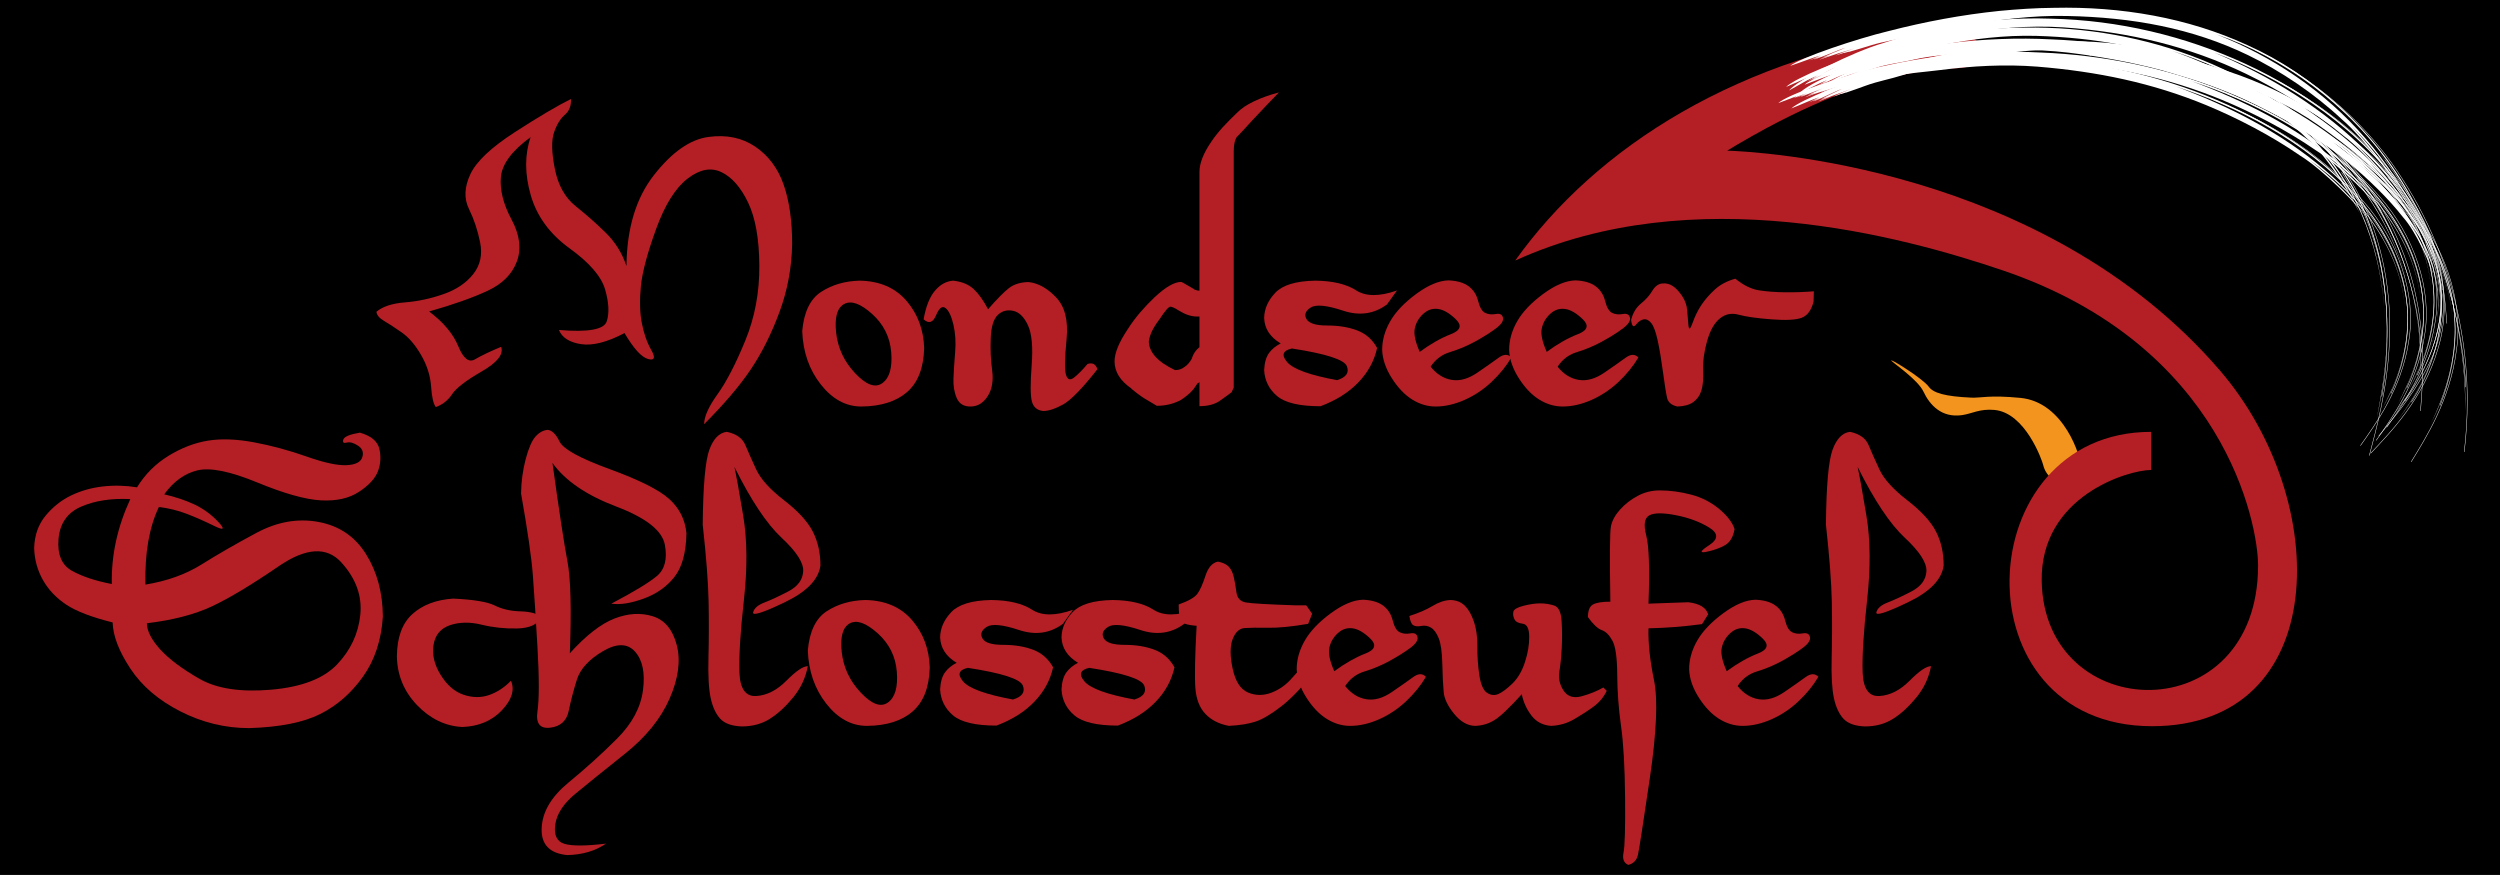 <?xml version="1.0" encoding="UTF-8" standalone="no"?>
<!DOCTYPE svg PUBLIC "-//W3C//DTD SVG 1.1//EN" "http://www.w3.org/Graphics/SVG/1.1/DTD/svg11.dtd">
<svg width="100%" height="100%" viewBox="0 0 2363 827" version="1.1" xmlns="http://www.w3.org/2000/svg" xmlns:xlink="http://www.w3.org/1999/xlink" xml:space="preserve" xmlns:serif="http://www.serif.com/" style="fill-rule:evenodd;clip-rule:evenodd;">
    <g id="Layer1">
        <rect x="-13.641" y="-6.309" width="2394.98" height="865.689"/>
    </g>
    <g transform="matrix(2.062,0,0,2.062,678.25,121.93)">
        <path d="M0,121.555C4.112,115.816 8.353,107.616 12.722,96.948C17.091,86.283 19.23,74.827 19.146,62.577C19.061,50.327 17.346,40.712 14.007,33.731C10.667,26.75 6.597,22.102 1.8,19.789C-2.997,17.475 -8.18,18.462 -13.748,22.745C-19.316,27.028 -24.114,34.696 -28.139,45.744C-32.166,56.794 -34.5,65.534 -35.142,71.955C-35.785,78.382 -35.656,83.995 -34.756,88.791C-33.856,93.584 -32.4,97.76 -30.388,101.319C-28.375,104.874 -28.868,106.244 -31.866,105.428C-34.864,104.616 -38.462,100.654 -42.659,93.544C-50.625,97.742 -57.265,99.434 -62.575,98.621C-67.887,97.809 -71.271,95.643 -72.726,92.128C-59.363,93.244 -52.061,91.94 -50.818,88.211C-49.577,84.487 -49.812,79.623 -51.525,73.626C-53.239,67.632 -58.657,61.335 -67.78,54.74C-76.902,48.143 -82.856,40.006 -85.639,30.325C-88.425,20.646 -88.446,11.777 -85.704,3.725C-94.27,9.981 -98.811,16.082 -99.325,22.035C-99.839,27.989 -98.212,34.478 -94.442,41.502C-90.672,48.528 -89.859,54.931 -92,60.714C-94.142,66.497 -98.597,70.973 -105.364,74.14C-112.131,77.311 -121.083,80.481 -132.218,83.648C-125.623,88.618 -121.168,93.928 -118.856,99.586C-116.543,105.236 -113.973,107.228 -111.146,105.558C-108.319,103.887 -104.335,101.984 -99.196,99.841C-97.998,103.27 -100.973,107.039 -108.125,111.149C-115.279,115.258 -119.798,118.728 -121.682,121.555C-123.566,124.385 -126.052,126.351 -129.134,127.467C-130.249,126.096 -130.978,122.948 -131.32,118.018C-131.663,113.096 -133.184,108.296 -135.882,103.628C-138.579,98.961 -141.556,95.492 -144.811,93.226C-148.065,90.953 -150.765,89.199 -152.906,87.953C-155.046,86.711 -156.204,85.319 -156.375,83.778C-153.549,81.379 -149.18,79.946 -143.27,79.476C-137.359,79.003 -131.47,77.739 -125.602,75.681C-119.734,73.63 -115.193,70.567 -111.98,66.497C-108.769,62.425 -107.719,57.607 -108.832,52.041C-109.946,46.473 -111.66,41.332 -113.972,36.621C-116.286,31.909 -116.071,26.617 -113.33,20.749C-110.589,14.885 -103.735,8.418 -92.771,1.349C-81.806,-5.716 -73.283,-10.75 -67.201,-13.75C-67.03,-10.665 -67.973,-8.244 -70.028,-6.489C-72.084,-4.734 -73.733,-2.036 -74.975,1.608C-76.217,5.247 -76.089,10.817 -74.59,18.311C-73.092,25.805 -69.922,31.481 -65.08,35.339C-60.241,39.193 -55.637,43.262 -51.267,47.544C-46.899,51.824 -43.729,56.927 -41.759,62.832C-41.588,45.531 -37.392,31.632 -29.168,21.138C-20.944,10.646 -12.655,4.819 -4.303,3.662C4.047,2.506 11.244,3.984 17.283,8.097C23.321,12.21 27.649,17.989 30.261,25.443C32.874,32.896 34.18,41.976 34.18,52.685C34.008,63.475 32.081,73.863 28.399,83.844C24.715,93.822 20.325,102.601 15.228,110.184C10.131,117.763 2.998,126.137 -6.167,135.305C-6.167,131.879 -4.113,127.293 0,121.555" style="fill:rgb(179,31,36);fill-rule:nonzero;"/>
    </g>
    <g transform="matrix(2.062,0,0,2.062,808.346,296.671)">
        <path d="M0,27.238C5.055,32.596 9.208,34.096 12.464,31.735C15.72,29.382 17.069,24.692 16.511,17.668C15.953,10.642 13.019,4.752 7.708,0C2.398,-4.752 -1.863,-6.252 -5.078,-4.497C-8.289,-2.742 -9.508,1.648 -8.74,8.673C-7.967,15.698 -5.055,21.891 0,27.238M-15.805,32.316C-21.115,25.55 -23.942,17.413 -24.286,7.9C-23.516,-0.831 -20.624,-6.832 -15.613,-10.084C-10.602,-13.34 -4.712,-15.055 2.055,-15.229C11.219,-15.055 18.373,-11.969 23.513,-5.976C28.653,0.018 31.351,7.261 31.61,15.742C31.351,24.822 28.738,31.525 23.77,35.848C18.802,40.176 11.821,42.382 2.827,42.467C-4.283,42.467 -10.495,39.086 -15.805,32.316" style="fill:rgb(179,31,36);fill-rule:nonzero;"/>
    </g>
    <g transform="matrix(2.062,0,0,2.062,883.589,378.799)">
        <path d="M0,-50.364C2.398,-53.235 5.183,-54.795 8.354,-55.057C12.378,-54.625 15.548,-53.32 17.862,-51.136C20.175,-48.953 22.359,-45.889 24.414,-41.95C28.524,-46.661 31.715,-49.891 33.988,-51.65C36.257,-53.405 39.233,-54.326 42.918,-54.414C47.286,-53.982 51.504,-51.65 55.573,-47.412C59.641,-43.17 61.249,-36.743 60.391,-28.136C59.534,-19.526 59.449,-14.109 60.136,-11.881C60.82,-9.652 62.062,-9.246 63.861,-10.661C65.661,-12.073 67.715,-14.15 70.029,-16.891C72.342,-17.579 73.84,-16.766 74.526,-14.449C67.673,-5.714 62.448,-0.337 58.851,1.677C55.253,3.688 52.213,4.693 49.727,4.693C46.984,4.438 45.251,3 44.523,0.392C43.795,-2.225 43.751,-7.771 44.394,-16.249C45.037,-24.729 44.459,-30.879 42.661,-34.688C40.861,-38.502 38.591,-40.686 35.851,-41.24C33.108,-41.799 30.775,-41.155 28.848,-39.315C26.919,-37.471 25.847,-33.961 25.635,-28.78C25.42,-23.595 25.635,-18.647 26.278,-13.939C26.919,-9.227 26.257,-5.306 24.286,-2.18C22.316,0.949 19.746,2.553 16.576,2.638C13.407,2.723 11.243,1.459 10.087,-1.153C8.93,-3.765 8.417,-6.785 8.546,-10.211C8.671,-13.639 8.93,-17.62 9.314,-22.161C9.702,-26.699 9.444,-30.92 8.546,-34.818C7.646,-38.713 6.447,-41.262 4.948,-42.464C3.45,-43.665 1.992,-42.571 0.579,-39.185C-0.837,-35.804 -2.742,-35.179 -5.138,-37.323C-4.111,-43.147 -2.4,-47.497 0,-50.364" style="fill:rgb(179,31,36);fill-rule:nonzero;"/>
    </g>
    <g transform="matrix(2.062,0,0,2.062,1221.11,319.85)">
        <path d="M0,4.627C-4.196,5.573 -4.924,7.646 -2.186,10.86C0.556,14.072 8.18,16.836 20.688,19.146C24.885,17.859 26.383,15.724 25.184,12.724C23.984,9.727 15.589,7.025 0,4.627M10.666,-26.47C18.717,-26.381 24.971,-24.902 29.426,-22.031C33.881,-19.164 40.133,-19.142 48.186,-21.973L43.559,-15.546C37.648,-11.175 30.944,-10.232 23.448,-12.716C15.954,-15.202 11.007,-15.672 8.608,-14.131C6.21,-12.59 5.567,-10.835 6.683,-8.865C7.795,-6.895 10.966,-5.908 16.189,-5.908C21.414,-5.908 25.998,-5.158 29.938,-3.662C33.879,-2.161 36.922,0.514 39.062,4.368C37.777,10.28 34.908,15.554 30.453,20.177C25.998,24.804 20.215,28.443 13.105,31.097C3.513,31.097 -3.128,29.537 -6.809,26.407C-10.493,23.281 -12.467,19.319 -12.722,14.523C-12.55,11.094 -11.799,8.484 -10.471,6.682C-9.145,4.886 -7.367,3.43 -5.139,2.317C-10.021,-0.599 -12.55,-4.493 -12.722,-9.379C-12.635,-13.576 -10.922,-17.431 -7.581,-20.945C-4.24,-24.455 1.842,-26.296 10.666,-26.47" style="fill:rgb(179,31,36);fill-rule:nonzero;"/>
    </g>
    <g transform="matrix(2.062,0,0,2.062,1341.93,316.672)">
        <path d="M0,7.713C5.052,4.028 9.808,1.331 14.261,-0.384C18.717,-2.095 19.485,-4.367 16.574,-7.194C13.662,-10.021 10.942,-11.606 8.415,-11.946C5.887,-12.29 3.618,-11.54 1.604,-9.7C-0.41,-7.856 -1.694,-5.653 -2.25,-3.085C-2.808,-0.514 -2.058,3.086 0,7.713M32.955,21.459C29.23,24.974 25.096,27.734 20.558,29.748C16.016,31.758 11.604,32.767 7.321,32.767C3.552,32.767 -0.044,31.695 -3.47,29.556C-6.897,27.412 -10.003,24.16 -12.785,19.789C-15.572,15.421 -17.05,11.094 -17.22,6.811C-17.22,2.358 -15.979,-2.032 -13.495,-6.359C-11.01,-10.683 -7.028,-14.858 -1.544,-18.887C3.938,-22.914 8.865,-24.969 13.233,-25.054C17.173,-24.884 20.236,-23.986 22.42,-22.356C24.604,-20.726 26.062,-18.458 26.79,-15.546C27.518,-12.634 28.588,-10.834 30.003,-10.15C31.414,-9.464 33.042,-9.294 34.885,-9.634C36.727,-9.977 37.818,-9.423 38.16,-7.967C38.502,-6.507 37.367,-4.814 34.755,-2.89C32.145,-0.961 28.994,1.009 25.312,3.024C21.627,5.033 17.86,6.618 14.002,7.779C10.149,8.932 7.15,11.179 5.01,14.52C7.749,17.945 10.982,19.959 14.712,20.562C18.437,21.16 22.357,20.048 26.468,17.217C30.579,14.394 33.813,12.125 36.17,10.406C38.524,8.695 40.474,8.654 42.017,10.28C39.703,14.224 36.684,17.945 32.955,21.459" style="fill:rgb(179,31,36);fill-rule:nonzero;"/>
    </g>
    <g transform="matrix(2.062,0,0,2.062,1461.95,316.672)">
        <path d="M0,7.713C5.051,4.028 9.807,1.331 14.262,-0.384C18.717,-2.095 19.485,-4.367 16.573,-7.194C13.661,-10.021 10.941,-11.606 8.414,-11.946C5.888,-12.29 3.617,-11.54 1.604,-9.7C-0.409,-7.856 -1.693,-5.653 -2.251,-3.085C-2.809,-0.514 -2.059,3.086 0,7.713M32.958,21.459C29.229,24.974 25.097,27.734 20.557,29.748C16.017,31.758 11.604,32.767 7.322,32.767C3.553,32.767 -0.045,31.695 -3.471,29.556C-6.897,27.412 -10.004,24.16 -12.786,19.789C-15.57,15.421 -17.049,11.094 -17.221,6.811C-17.221,2.358 -15.979,-2.032 -13.494,-6.359C-11.009,-10.683 -7.025,-14.858 -1.545,-18.887C3.938,-22.914 8.864,-24.969 13.232,-25.054C17.174,-24.884 20.235,-23.986 22.419,-22.356C24.605,-20.726 26.063,-18.458 26.789,-15.546C27.517,-12.634 28.587,-10.834 30.002,-10.15C31.414,-9.464 33.043,-9.294 34.884,-9.634C36.728,-9.977 37.817,-9.423 38.161,-7.967C38.503,-6.507 37.369,-4.814 34.756,-2.89C32.144,-0.961 28.995,1.009 25.313,3.024C21.628,5.033 17.859,6.618 14.005,7.779C10.148,8.932 7.15,11.179 5.011,14.52C7.749,17.945 10.984,19.959 14.711,20.562C18.438,21.16 22.356,20.048 26.469,17.217C30.578,14.394 33.812,12.125 36.17,10.406C38.523,8.695 40.473,8.654 42.016,10.28C39.702,14.224 36.684,17.945 32.958,21.459" style="fill:rgb(179,31,36);fill-rule:nonzero;"/>
    </g>
    <g transform="matrix(2.062,0,0,2.062,1575.75,271.494)">
        <path d="M0,50.759C-0.473,48.745 -1.094,44.847 -1.864,39.064C-2.635,33.28 -3.449,28.421 -4.305,24.482C-5.162,20.542 -6.127,17.885 -7.194,16.515C-8.269,15.148 -9.423,14.545 -10.664,14.715C-11.908,14.885 -13.107,15.701 -14.264,17.157C-15.421,18.613 -16.169,17.885 -16.511,14.97C-15.655,11.718 -14.135,9.212 -11.95,7.457C-9.767,5.698 -8.052,3.773 -6.811,1.674C-5.568,-0.425 -4.027,-1.559 -2.188,-1.733C-0.344,-1.903 1.305,-1.474 2.763,-0.447C4.217,0.58 5.609,2.099 6.938,4.113C8.267,6.127 9.015,8.248 9.187,10.476C9.356,12.7 9.551,14.995 9.766,17.35C9.978,19.707 10.621,19.363 11.692,16.319C12.764,13.278 14.112,10.539 15.738,8.1C17.368,5.657 19.423,3.3 21.906,1.031C24.392,-1.238 27.52,-2.889 31.289,-3.917C34.971,-0.917 38.591,0.861 42.146,1.419C45.7,1.977 49.706,2.273 54.159,2.317C58.615,2.358 62.983,2.21 67.267,1.866L67.137,6.618C66.106,10.562 64.29,13.023 61.676,14.009C59.063,14.995 54.414,15.233 47.734,14.715C41.054,14.201 36.085,13.495 32.83,12.598C29.574,11.699 26.685,12.276 24.156,14.33C21.629,16.385 19.68,19.855 18.311,24.737C16.939,29.622 16.339,34.074 16.511,38.103C16.681,42.127 16.404,45.253 15.676,47.482C14.948,49.71 13.706,51.443 11.949,52.685C10.192,53.926 7.771,54.591 4.689,54.676C2.032,54.073 0.47,52.77 0,50.759" style="fill:rgb(179,31,36);fill-rule:nonzero;"/>
    </g>
    <g transform="matrix(2.062,0,0,2.062,138.799,508.042)">
        <path d="M0,39.317C0.085,42.917 2.138,46.922 6.168,51.335C10.193,55.747 16.167,60.222 24.093,64.759C32.013,69.301 42.96,70.971 56.923,69.771C70.882,68.574 80.97,64.719 87.179,58.208C93.393,51.697 96.947,44.118 97.845,35.463C98.744,26.812 95.853,18.804 89.172,11.436C82.492,4.068 72.92,4.648 60.456,13.17C47.989,21.694 37.795,27.817 29.874,31.546C21.949,35.271 11.99,37.861 0,39.317M-7.585,-17.606C-16.324,-18.031 -23.838,-16.874 -30.136,-14.136C-36.433,-11.39 -39.881,-6.468 -40.478,0.642C-41.081,7.752 -39.043,12.615 -34.375,15.227C-29.707,17.84 -23.602,19.873 -16.063,21.329C-16.324,8.14 -13.494,-4.842 -7.585,-17.606M-36.945,30.774C-41.527,27.732 -45.083,23.985 -47.611,19.533C-50.138,15.076 -51.485,10.194 -51.656,4.88C-51.485,-1.029 -49.729,-5.995 -46.391,-10.023C-43.048,-14.047 -39.153,-17.132 -34.696,-19.276C-30.244,-21.415 -25.424,-22.787 -20.239,-23.385C-15.06,-23.984 -9.809,-23.855 -4.497,-23C-0.814,-28.995 4.005,-33.814 9.958,-37.457C15.91,-41.097 21.929,-43.411 28.007,-44.393C34.09,-45.38 41.137,-45.121 49.148,-43.624C57.154,-42.124 65.166,-39.962 73.176,-37.135C81.187,-34.309 87.265,-32.978 91.421,-33.148C95.577,-33.322 98.016,-34.519 98.744,-36.747C99.472,-38.98 98.829,-40.753 96.817,-42.083C94.804,-43.411 93.072,-43.879 91.617,-43.496C90.156,-43.107 89.644,-43.58 90.071,-44.907C90.502,-46.237 93.026,-47.283 97.655,-48.059C102.794,-46.603 105.771,-44.116 106.583,-40.602C107.397,-37.091 107.182,-33.688 105.941,-30.388C104.697,-27.091 101.806,-23.943 97.269,-20.943C92.726,-17.946 86.903,-16.637 79.792,-17.026C72.684,-17.41 62.936,-20.152 50.559,-25.247C38.181,-30.343 29.057,-32.188 23.189,-30.772C17.321,-29.361 12.246,-25.695 7.965,-19.789C13.19,-18.588 17.838,-17.026 21.909,-15.096C25.975,-13.171 29.593,-10.514 32.766,-7.129C35.933,-3.748 35.336,-3.123 30.963,-5.267C26.596,-7.411 22.42,-9.25 18.436,-10.795C14.455,-12.336 10.149,-13.404 5.525,-14.006C1.069,-4.668 -0.989,7.194 -0.643,21.588C9.29,19.958 17.878,16.876 25.121,12.334C32.359,7.796 40.731,2.977 50.238,-2.122C59.749,-7.214 69.236,-8.888 78.702,-7.129C88.168,-5.374 95.427,-0.449 100.481,7.648C105.535,15.745 108.105,25.268 108.189,36.235C107.502,47.03 104.461,56.216 99.065,63.799C93.669,71.379 87.12,77.094 79.41,80.949C71.7,84.807 60.863,86.947 46.899,87.376C35.933,87.376 25.438,84.829 15.419,79.729C5.395,74.633 -2.249,68.104 -7.519,60.137C-12.786,52.166 -15.507,45.1 -15.677,38.933C-25.273,36.535 -32.362,33.819 -36.945,30.774" style="fill:rgb(179,31,36);fill-rule:nonzero;"/>
    </g>
    <g transform="matrix(2.062,0,0,2.062,474.364,581.565)">
        <path d="M0,43.56C-4.582,48.398 -10.646,50.952 -18.185,51.206C-25.979,50.778 -32.875,47.437 -38.87,41.184C-44.867,34.932 -47.949,27.478 -48.12,18.828C-48.034,10.088 -45.661,3.622 -40.992,-0.577C-36.324,-4.775 -30.09,-7.128 -22.296,-7.646C-12.959,-7.213 -6.62,-6.164 -3.277,-4.498C0.06,-2.824 4.006,-1.925 8.542,-1.799C13.085,-1.667 16.298,-0.791 18.18,0.838C16.468,4.175 12.765,5.913 7.067,6.041C1.37,6.171 -4.091,5.591 -9.315,4.305C-14.54,3.019 -19.319,3.085 -23.646,4.5C-27.972,5.913 -30.517,8.887 -31.291,13.429C-32.058,17.966 -30.989,22.597 -28.078,27.305C-25.166,32.016 -21.653,35.057 -17.542,36.428C-13.432,37.799 -9.532,37.844 -5.847,36.558C-2.163,35.276 1.175,33.091 4.177,30.002C5.974,34.204 4.583,38.723 0,43.56" style="fill:rgb(179,31,36);fill-rule:nonzero;"/>
    </g>
    <g transform="matrix(2.062,0,0,2.062,508.012,603.02)">
        <path d="M0,4.118C-0.819,-9.973 -1.521,-20.981 -2.123,-28.907C-2.72,-36.826 -4.522,-49.269 -7.519,-66.235C-7.434,-71.718 -6.726,-76.962 -5.401,-81.973C-4.071,-86.984 -2.575,-90.435 -0.904,-92.32C0.769,-94.204 2.63,-95.232 4.688,-95.402C6.655,-95.232 8.478,-93.428 10.149,-90.006C11.82,-86.577 19.465,-82.383 33.083,-77.412C46.704,-72.446 55.829,-67.861 60.453,-63.662C65.08,-59.464 67.69,-54.239 68.292,-47.986C68.121,-39.077 66.279,-32.396 62.766,-27.944C59.253,-23.486 54.565,-20.191 48.697,-18.051C42.83,-15.907 37.881,-15.135 33.854,-15.737C44.135,-21.133 51.096,-25.353 54.735,-28.394C58.374,-31.432 59.599,-36.209 58.399,-42.721C57.2,-49.232 49.766,-55.078 36.104,-60.259C22.441,-65.444 12.698,-72.099 6.871,-80.239C9.958,-57.968 12.247,-42.909 13.749,-35.071C15.243,-27.237 15.61,-13.206 14.836,7.008C22.29,-1.215 29.122,-6.525 35.335,-8.927C41.544,-11.325 47.393,-11.665 52.874,-9.954C58.354,-8.239 62.019,-3.827 63.86,3.282C65.702,10.392 64.608,18.548 60.583,27.761C56.557,36.97 49.701,45.428 40.024,53.137C30.341,60.848 22.783,66.949 17.342,71.447C11.906,75.944 8.844,80.634 8.156,85.518C7.474,90.4 8.905,93.356 12.463,94.384C16.016,95.411 22.336,95.367 31.416,94.255C26.617,97.595 20.705,99.35 13.683,99.52C5.542,98.752 1.626,94.639 1.922,87.189C2.224,79.735 6.334,72.755 14.26,66.244C22.186,59.732 29.594,53.029 36.49,46.134C43.387,39.238 47.346,31.829 48.375,23.906C49.405,15.979 48.18,10.093 44.711,6.239C41.244,2.385 36.319,2.337 29.935,6.105C23.556,9.879 19.591,14.224 18.049,19.15C16.509,24.076 15.269,28.828 14.326,33.411C13.381,37.993 10.556,40.564 5.843,41.123C1.134,41.677 -0.819,39.176 0,33.606C0.813,28.038 0.813,18.208 0,4.118" style="fill:rgb(179,31,36);fill-rule:nonzero;"/>
    </g>
    <g transform="matrix(2.062,0,0,2.062,749.52,435.319)">
        <path d="M0,108.7C-3.514,112.943 -7.087,116.198 -10.731,118.471C-14.371,120.74 -18.632,121.875 -23.516,121.875C-28.054,121.701 -31.332,120.522 -33.344,118.338C-35.357,116.154 -36.812,113.01 -37.715,108.896C-38.614,104.783 -38.955,98.527 -38.739,90.136C-38.528,81.739 -38.509,73.214 -38.679,64.563C-38.85,55.913 -39.748,44.177 -41.375,29.358C-41.204,11.624 -40.2,0.209 -38.359,-4.887C-36.516,-9.983 -33.835,-12.743 -30.328,-13.175C-25.955,-12.234 -23.129,-10.219 -21.845,-7.134C-20.56,-4.052 -18.889,-0.301 -16.836,4.111C-14.777,8.523 -10.535,13.209 -4.113,18.179C2.313,23.149 6.7,27.921 9.058,32.503C11.413,37.085 12.594,42.292 12.594,48.115C11.735,54.542 6.253,60.177 -3.856,65.014C-13.964,69.851 -18.763,71.355 -18.246,69.512C-17.734,67.671 -16.023,66.193 -13.107,65.081C-10.195,63.965 -6.555,62.272 -2.184,60.004C2.182,57.734 4.475,54.649 4.688,50.75C4.904,46.855 1.606,41.733 -5.207,35.396C-12.017,29.054 -19.229,18.221 -26.854,2.885C-26,6.742 -24.65,14.218 -22.809,25.307C-20.966,36.405 -20.861,49.254 -22.487,63.857C-24.113,78.462 -24.801,89.533 -24.545,97.071C-24.284,104.61 -21.714,108.231 -16.836,107.931C-11.951,107.633 -7.324,105.275 -2.956,100.863C1.416,96.454 4.667,94.248 6.811,94.248C5.782,99.643 3.513,104.462 0,108.7" style="fill:rgb(179,31,36);fill-rule:nonzero;"/>
    </g>
    <g transform="matrix(2.062,0,0,2.062,813.634,598.528)">
        <path d="M0,27.238C5.055,32.596 9.212,34.096 12.464,31.735C15.722,29.381 17.067,24.692 16.511,17.667C15.953,10.642 13.021,4.752 7.71,0C2.4,-4.753 -1.862,-6.257 -5.074,-4.498C-8.285,-2.742 -9.512,1.647 -8.738,8.673C-7.971,15.697 -5.053,21.886 0,27.238M-15.805,32.315C-21.115,25.549 -23.942,17.412 -24.288,7.9C-23.514,-0.836 -20.624,-6.833 -15.613,-10.085C-10.602,-13.341 -4.711,-15.055 2.053,-15.229C11.219,-15.055 18.377,-11.97 23.517,-5.976C28.655,0.018 31.351,7.26 31.606,15.738C31.351,24.821 28.742,31.524 23.772,35.847C18.802,40.176 11.821,42.382 2.827,42.467C-4.281,42.467 -10.495,39.085 -15.805,32.315" style="fill:rgb(179,31,36);fill-rule:nonzero;"/>
    </g>
    <g transform="matrix(2.062,0,0,2.062,914.838,621.708)">
        <path d="M0,4.626C-4.196,5.568 -4.924,7.646 -2.182,10.856C0.556,14.071 8.182,16.836 20.688,19.146C24.886,17.859 26.387,15.724 25.186,12.719C23.986,9.722 15.589,7.024 0,4.626M10.667,-26.47C18.717,-26.382 24.971,-24.903 29.428,-22.032C33.881,-19.164 40.133,-19.143 48.186,-21.973L43.563,-15.547C37.65,-11.175 30.949,-10.232 23.449,-12.716C15.955,-15.203 11.006,-15.672 8.612,-14.135C6.214,-12.591 5.571,-10.835 6.687,-8.865C7.795,-6.895 10.966,-5.913 16.191,-5.913C21.417,-5.913 25.999,-5.159 29.939,-3.662C33.881,-2.162 36.922,0.514 39.065,4.367C37.779,10.28 34.908,15.55 30.457,20.173C25.999,24.803 20.217,28.439 13.109,31.096C3.512,31.096 -3.128,29.533 -6.807,26.406C-10.489,23.28 -12.462,19.319 -12.719,14.522C-12.547,11.093 -11.795,8.484 -10.471,6.681C-9.14,4.885 -7.363,3.429 -5.14,2.316C-10.02,-0.599 -12.547,-4.497 -12.719,-9.379C-12.632,-13.577 -10.921,-17.432 -7.579,-20.945C-4.24,-24.456 1.842,-26.296 10.667,-26.47" style="fill:rgb(179,31,36);fill-rule:nonzero;"/>
    </g>
    <g transform="matrix(2.062,0,0,2.062,1029.57,621.708)">
        <path d="M0,4.626C-4.196,5.568 -4.924,7.646 -2.184,10.856C0.558,14.071 8.181,16.836 20.69,19.146C24.884,17.859 26.384,15.724 25.187,12.719C23.986,9.722 15.59,7.024 0,4.626M10.665,-26.47C18.717,-26.382 24.969,-24.903 29.428,-22.032C33.878,-19.164 40.133,-19.143 48.183,-21.973L43.561,-15.547C37.648,-11.175 30.948,-10.232 23.45,-12.716C15.956,-15.203 11.006,-15.672 8.614,-14.135C6.213,-12.591 5.57,-10.835 6.685,-8.865C7.793,-6.895 10.967,-5.913 16.193,-5.913C21.416,-5.913 26,-5.159 29.939,-3.662C33.878,-2.162 36.92,0.514 39.063,4.367C37.781,10.28 34.91,15.55 30.457,20.173C26,24.803 20.217,28.439 13.111,31.096C3.514,31.096 -3.126,29.533 -6.807,26.406C-10.491,23.28 -12.465,19.319 -12.72,14.522C-12.55,11.093 -11.796,8.484 -10.473,6.681C-9.141,4.885 -7.365,3.429 -5.141,2.316C-10.019,-0.599 -12.55,-4.497 -12.72,-9.379C-12.635,-13.577 -10.924,-17.432 -7.58,-20.945C-4.243,-24.456 1.84,-26.296 10.665,-26.47" style="fill:rgb(179,31,36);fill-rule:nonzero;"/>
    </g>
    <g transform="matrix(2.062,0,0,2.062,1114.1,645.553)">
        <path d="M0,-35.976C4.542,-37.602 7.409,-39.253 8.606,-40.923C9.808,-42.59 11.027,-45.336 12.272,-49.146C13.512,-52.959 15.419,-55.122 17.989,-55.638C20.217,-55.206 21.863,-54.438 22.937,-53.322C24.007,-52.209 24.773,-50.624 25.247,-48.57C25.72,-46.511 26.126,-44.179 26.472,-41.567C26.813,-38.955 28.203,-37.414 30.647,-36.94C33.086,-36.467 40.729,-36.02 53.58,-35.591L58.464,-35.591L61.165,-31.737L59.362,-27.111C51.823,-25.829 45.7,-25.226 40.986,-25.311C36.277,-25.396 32.7,-25.352 30.261,-25.181C27.816,-25.011 25.978,-23.319 24.735,-20.108C23.495,-16.897 23.495,-12.377 24.735,-6.549C25.978,-0.726 28.332,2.914 31.802,4.37C35.271,5.826 38.849,5.848 42.533,4.433C46.21,3.025 49.405,0.73 52.104,-2.441C54.8,-5.611 56.728,-7.3 57.888,-7.518C59.04,-7.729 60.049,-6.424 60.903,-3.597C56.025,2.571 51.332,7.389 46.835,10.859C42.337,14.329 38.507,16.601 35.335,17.67C32.168,18.741 28.051,19.407 22.998,19.662C18.462,18.804 14.863,16.961 12.206,14.137C9.552,11.31 8.03,7.371 7.644,2.315C7.258,-2.74 7.454,-12.247 8.222,-26.212C3.769,-26.552 1.284,-27.41 0.772,-28.777C0.255,-30.148 0,-32.55 0,-35.976" style="fill:rgb(179,31,36);fill-rule:nonzero;"/>
    </g>
    <g transform="matrix(2.062,0,0,2.062,1261.15,618.53)">
        <path d="M0,7.712C5.056,4.027 9.808,1.33 14.261,-0.385C18.717,-2.096 19.485,-4.368 16.573,-7.195C13.663,-10.022 10.942,-11.607 8.418,-11.951C5.889,-12.291 3.62,-11.545 1.607,-9.7C-0.406,-7.86 -1.69,-5.654 -2.247,-3.086C-2.805,-0.514 -2.057,3.082 0,7.712M32.959,21.459C29.233,24.973 25.097,27.733 20.561,29.747C16.018,31.758 11.605,32.767 7.324,32.767C3.555,32.767 -0.044,31.694 -3.466,29.555C-6.896,27.412 -10.003,24.16 -12.782,19.788C-15.568,15.42 -17.05,11.093 -17.22,6.811C-17.22,2.358 -15.975,-2.032 -13.491,-6.36C-11.007,-10.684 -7.024,-14.859 -1.545,-18.887C3.941,-22.915 8.865,-24.97 13.236,-25.055C17.176,-24.885 20.239,-23.986 22.424,-22.357C24.605,-20.727 26.062,-18.458 26.789,-15.547C27.516,-12.635 28.591,-10.835 30.003,-10.151C31.418,-9.464 33.044,-9.294 34.884,-9.634C36.728,-9.977 37.822,-9.424 38.162,-7.968C38.504,-6.508 37.371,-4.815 34.759,-2.89C32.144,-0.961 28.997,1.009 25.313,3.019C21.629,5.033 17.859,6.618 14.006,7.775C10.151,8.932 7.154,11.178 5.011,14.519C7.751,17.944 10.982,19.958 14.713,20.561C18.437,21.159 22.356,20.047 26.468,17.216C30.579,14.394 33.816,12.124 36.17,10.406C38.524,8.695 40.476,8.65 42.016,10.28C39.703,14.22 36.688,17.944 32.959,21.459" style="fill:rgb(179,31,36);fill-rule:nonzero;"/>
    </g>
    <g transform="matrix(2.062,0,0,2.062,1332.15,670.993)">
        <path d="M0,-43.047C4.286,-44.414 7.839,-45.959 10.664,-47.67C13.491,-49.381 16.233,-50.283 18.887,-50.371C21.544,-50.283 23.705,-49.429 25.377,-47.8C27.05,-46.17 28.438,-43.753 29.553,-40.538C30.667,-37.327 31.203,-33.517 31.159,-29.105C31.118,-24.693 31.416,-20.324 32.057,-15.997C32.7,-11.67 33.879,-8.954 35.591,-7.838C37.308,-6.722 39.019,-6.533 40.731,-7.262C42.448,-7.989 44.565,-9.549 47.097,-11.951C49.621,-14.35 51.568,-17.627 52.939,-21.78C54.309,-25.935 54.976,-29.873 54.931,-33.602C54.891,-37.327 53.882,-39.3 51.915,-39.515C49.942,-39.726 48.677,-40.435 48.12,-41.632C47.563,-42.833 47.416,-43.968 47.673,-45.035C47.928,-46.108 49.489,-47.009 52.36,-47.736C55.232,-48.465 57.758,-48.827 59.945,-48.827C62.13,-48.827 64.247,-48.505 66.305,-47.866C68.356,-47.223 69.517,-44.865 69.771,-40.797C70.028,-36.729 70.049,-32.593 69.838,-28.399C69.622,-24.201 69.262,-20.583 68.744,-17.542C68.232,-14.501 68.873,-11.608 70.671,-8.869C72.473,-6.127 75.215,-5.248 78.898,-6.231C82.575,-7.217 85.92,-8.567 88.917,-10.28L90.462,-8.736C89.091,-5.824 87.014,-3.359 84.228,-1.349C81.443,0.665 78.49,2.568 75.364,4.367C72.236,6.167 68.788,7.154 65.02,7.324C61.165,7.069 58.124,5.462 55.896,2.505C53.665,-0.451 52.211,-3.681 51.527,-7.195C45.87,-0.943 41.694,3.018 39,4.689C36.299,6.363 33.322,7.239 30.07,7.324C26.644,7.239 23.469,5.417 20.559,1.862C17.648,-1.693 16.041,-4.989 15.74,-8.03C15.438,-11.071 15.229,-15.377 15.099,-20.945C14.974,-26.515 14.415,-30.494 13.425,-32.897C12.441,-35.295 11.263,-36.899 9.892,-37.715C8.522,-38.528 7.047,-38.783 5.461,-38.484C3.88,-38.185 2.654,-38.291 1.801,-38.805C0.942,-39.318 0.347,-40.734 0,-43.047" style="fill:rgb(179,31,36);fill-rule:nonzero;"/>
    </g>
    <g transform="matrix(2.062,0,0,2.062,1534.57,475.182)">
        <path d="M0,160.363C0.603,157.448 0.834,149.011 0.71,135.05C0.577,121.086 -0.04,110.166 -1.152,102.284C-2.269,94.405 -2.845,86.586 -2.89,78.833C-2.93,71.08 -3.664,65.899 -5.073,63.283C-6.488,60.675 -8.114,59.045 -9.959,58.401C-11.799,57.759 -13.918,55.766 -16.316,52.429C-16.316,49.433 -15.544,47.504 -14.003,46.646C-12.462,45.789 -9.808,45.361 -6.038,45.361C-6.38,24.973 -6.293,13.473 -5.783,10.861C-5.266,8.249 -3.874,5.68 -1.605,3.152C0.662,0.625 3.363,-1.474 6.491,-3.145C9.617,-4.819 12.98,-5.65 16.579,-5.65C21.287,-5.65 26.086,-5.007 30.971,-3.721C35.853,-2.439 40.154,-0.233 43.884,2.893C47.607,6.02 49.942,9.08 50.885,12.081C50.283,15.679 48.827,18.14 46.514,19.467C44.206,20.798 41.373,21.806 38.036,22.486C34.694,23.177 35.121,22.146 39.322,19.405C43.517,16.667 43.498,13.983 39.256,11.375C35.014,8.762 29.94,6.878 24.027,5.72C18.12,4.564 14.05,4.583 11.821,5.784C9.597,6.984 9.126,10.066 10.41,15.037C11.696,20.007 12.036,30.413 11.439,46.259L29.685,45.616C34.825,46.217 37.866,48.058 38.805,51.144L35.979,55.641C27.756,56.754 19.574,57.396 11.439,57.566C11.264,64.422 12.103,72.303 13.944,81.213C15.787,90.122 15.164,105.066 12.082,126.055C8.995,147.042 7.179,158.8 6.622,161.328C6.064,163.855 4.583,165.419 2.185,166.013C0.132,165.16 -0.597,163.275 0,160.363" style="fill:rgb(179,31,36);fill-rule:nonzero;"/>
    </g>
    <g transform="matrix(2.062,0,0,2.062,1632.08,618.53)">
        <path d="M0,7.712C5.053,4.027 9.807,1.33 14.258,-0.385C18.717,-2.096 19.483,-4.368 16.573,-7.195C13.661,-10.022 10.941,-11.607 8.416,-11.951C5.888,-12.291 3.619,-11.545 1.605,-9.7C-0.407,-7.86 -1.691,-5.654 -2.249,-3.086C-2.807,-0.514 -2.059,3.082 0,7.712M32.956,21.459C29.231,24.973 25.097,27.733 20.559,29.747C16.017,31.758 11.604,32.767 7.322,32.767C3.553,32.767 -0.047,31.694 -3.469,29.555C-6.897,27.412 -10.006,24.16 -12.784,19.788C-15.57,15.42 -17.053,11.093 -17.223,6.811C-17.223,2.358 -15.978,-2.032 -13.494,-6.36C-11.007,-10.684 -7.027,-14.859 -1.547,-18.887C3.938,-22.915 8.863,-24.97 13.234,-25.055C17.176,-24.885 20.237,-23.986 22.421,-22.357C24.605,-20.727 26.06,-18.458 26.787,-15.547C27.515,-12.635 28.589,-10.835 30,-10.151C31.416,-9.464 33.041,-9.294 34.884,-9.634C36.726,-9.977 37.819,-9.424 38.159,-7.968C38.503,-6.508 37.369,-4.815 34.756,-2.89C32.144,-0.961 28.995,1.009 25.311,3.019C21.627,5.033 17.857,6.618 14.003,7.775C10.148,8.932 7.152,11.178 5.009,14.519C7.749,17.944 10.98,19.958 14.711,20.561C18.434,21.159 22.354,20.047 26.466,17.216C30.577,14.394 33.813,12.124 36.168,10.406C38.521,8.695 40.475,8.65 42.016,10.28C39.7,14.22 36.686,17.944 32.956,21.459" style="fill:rgb(179,31,36);fill-rule:nonzero;"/>
    </g>
    <g transform="matrix(2.062,0,0,2.062,1811.18,435.319)">
        <path d="M0,108.7C-3.512,112.943 -7.086,116.198 -10.731,118.471C-14.369,120.74 -18.63,121.875 -23.513,121.875C-28.051,121.701 -31.329,120.522 -33.343,118.338C-35.353,116.154 -36.809,113.01 -37.714,108.896C-38.612,104.783 -38.952,98.527 -38.738,90.136C-38.527,81.739 -38.507,73.214 -38.677,64.563C-38.849,55.913 -39.747,44.177 -41.373,29.358C-41.203,11.624 -40.197,0.209 -38.357,-4.887C-36.514,-9.983 -33.834,-12.743 -30.325,-13.175C-25.952,-12.234 -23.127,-10.219 -21.843,-7.134C-20.557,-4.052 -18.887,-0.301 -16.834,4.111C-14.775,8.523 -10.535,13.209 -4.109,18.179C2.315,23.149 6.704,27.921 9.062,32.503C11.415,37.085 12.594,42.292 12.594,48.115C11.736,54.542 6.257,60.177 -3.854,65.014C-13.963,69.851 -18.761,71.355 -18.243,69.512C-17.731,67.671 -16.019,66.193 -13.104,65.081C-10.193,63.965 -6.556,62.272 -2.182,60.004C2.185,57.734 4.479,54.649 4.689,50.75C4.904,46.855 1.607,41.733 -5.203,35.396C-12.015,29.054 -19.227,18.221 -26.852,2.885C-25.998,6.742 -24.647,14.218 -22.808,25.307C-20.964,36.405 -20.86,49.254 -22.486,63.857C-24.112,78.462 -24.799,89.533 -24.544,97.071C-24.282,104.61 -21.712,108.231 -16.834,107.931C-11.95,107.633 -7.322,105.275 -2.956,100.863C1.416,96.454 4.669,94.248 6.813,94.248C5.783,99.643 3.515,104.462 0,108.7" style="fill:rgb(179,31,36);fill-rule:nonzero;"/>
    </g>
    <g transform="matrix(2.062,0,0,2.062,1129.26,197.229)">
        <path d="M0,37.25L0,37.083L-0.166,37.083L0,37.25ZM-9.02,74C-7.352,74 -5.958,73.557 -4.844,72.662C-3.509,71.886 -2.284,70.489 -1.171,68.486L-1.336,68.652C-0.669,66.539 0.499,64.813 2.169,63.476L2.169,49.444L1.003,49.444C-1.559,49.444 -4.287,48.55 -7.184,46.769C-9.076,45.546 -10.413,44.933 -11.191,44.933C-11.973,44.933 -13.643,46.884 -16.204,50.778C-17.65,52.67 -18.765,54.43 -19.542,56.04C-20.324,57.655 -20.825,59.244 -21.045,60.804L-21.045,60.638C-21.045,65.763 -17.039,70.216 -9.02,74M16.873,84.188C15.979,84.856 15.144,85.467 14.364,86.024C13.584,86.582 12.806,87.141 12.028,87.698C9.577,89.591 6.292,90.536 2.169,90.536L2.169,79.51C1.948,79.735 1.613,79.957 1.168,80.179C0.056,82.074 -1.171,83.607 -2.505,84.775C-3.843,85.943 -5.122,86.919 -6.349,87.698C-9.689,89.479 -13.364,90.366 -17.372,90.366C-18.933,89.479 -20.716,88.419 -22.719,87.196C-24.724,85.969 -26.895,84.357 -29.234,82.352L-28.899,82.518C-34.134,78.951 -36.75,74.775 -36.75,69.986C-36.75,66.202 -34.747,61.307 -30.736,55.29C-28.953,52.508 -27.035,49.917 -24.973,47.522C-22.915,45.128 -20.712,42.818 -18.373,40.59C-13.364,35.912 -9.297,33.573 -6.182,33.573C-5.624,33.798 -5.04,34.104 -4.427,34.493C-3.815,34.885 -3.285,35.191 -2.838,35.409C-2.284,35.746 -1.617,36.138 -0.837,36.581C-0.059,37.028 0.277,37.25 0.167,37.25C0.388,37.25 0.64,37.309 0.918,37.42C1.197,37.53 1.613,37.586 2.169,37.586L2.169,-16.869C2.169,-20.771 3.952,-25.331 7.517,-30.567C9.074,-32.906 10.857,-35.161 12.862,-37.333C14.865,-39.506 17.038,-41.705 19.376,-43.933L19.212,-43.763C21.104,-45.766 23.747,-47.577 27.145,-49.195C30.538,-50.81 34.354,-52.17 38.587,-53.286C36.806,-51.391 34.856,-49.362 32.741,-47.192C30.623,-45.02 28.646,-42.928 26.81,-40.929C24.973,-38.918 23.384,-37.193 22.05,-35.748C20.712,-34.296 19.875,-33.409 19.545,-33.073L19.545,-33.243C18.431,-31.794 17.875,-29.51 17.875,-26.392L17.875,82.015L16.873,84.188Z" style="fill:rgb(179,31,36);fill-rule:nonzero;"/>
    </g>
    <g transform="matrix(2.062,0,0,2.062,1967.09,358.597)">
        <path d="M0,40.487C0.052,35.831 -7.671,10.429 -27.807,8.481C-42.208,7.089 -45.767,8.563 -50.343,8.363C-62.51,7.82 -67.813,6.205 -69.88,3.327C-72.665,-0.546 -89.298,-10.786 -86.781,-8.358C-85.073,-6.714 -74.734,0.359 -72.276,5.606C-69.444,11.652 -64.036,17.713 -54.657,16.393C-49.99,15.735 -46.598,13.396 -39.795,13.995C-25.567,15.248 -17.907,37.076 -17.379,39.286C-14.953,49.444 -0.12,51.273 0,40.487" style="fill:rgb(243,148,31);fill-rule:nonzero;"/>
    </g>
    <g transform="matrix(2.062,0,0,2.062,2033.32,305.572)">
        <path d="M0,49.764C-84.13,49.764 -89.148,184.693 0.401,184.693C82.323,184.693 83.326,81.892 31.523,21.654C-49.541,-72.603 -182.313,-78.737 -194.36,-79.14C-127.92,-119.467 -93.054,-116.275 -86.96,-117.058C-68.288,-119.467 -80.335,-137.537 -97.983,-135.158C-189.462,-122.815 -254.596,-80.544 -291.538,-28.743C-209.62,-66.088 -113.937,-39.789 -68.266,-24.324C33.731,10.209 48.991,92.094 48.991,111.003C48.991,187.301 -48.991,184.489 -50.195,118.232C-50.905,79.154 -10.441,67.233 0,67.233L0,49.764Z" style="fill:rgb(179,31,36);fill-rule:nonzero;"/>
    </g>
    <g transform="matrix(2.062,0,0,2.062,1745.28,351.701)">
        <path d="M0,-139.798C3.1,-140.988 6.158,-142.442 9.124,-143.584C15.394,-146.167 21.008,-147.262 27.287,-149.265C35.17,-151.846 43.264,-153.03 51.712,-154.601C67.205,-157.598 83.634,-159.091 99.659,-157.995C129.778,-155.868 156.979,-149.327 183.098,-136.761C198.247,-129.43 214.543,-119.37 227.982,-108.204C238.374,-100.507 254.834,-80.594 260.046,-71.007C252.874,-83.695 242.927,-95.686 232.325,-105.551C256.163,-85.152 275.163,-53.846 271.116,-22.28C274.85,-51.727 259.228,-79.91 239.145,-100.239C218.765,-120.944 193.703,-135.934 168.423,-146.525C198.239,-135.221 231.018,-115.435 252.845,-86.034C263.664,-71.483 271.204,-54.317 272.456,-36.869C273.832,-19.403 268.518,-2.563 260.245,10.846C257.755,14.932 254.734,19.356 252.249,22.545C261.99,10.233 270.223,-5.124 272.341,-22.369C274.56,-39.587 270.168,-57.711 261.456,-73.448C243.686,-105.179 212.381,-127.686 182.7,-141.397C155.213,-154.047 124.823,-161.32 93.688,-162.006C85.237,-162.343 76.717,-162.02 68.258,-161.366C50.904,-159.947 33.541,-156.509 17.059,-150.893C2.157,-146.538 -22.491,-133.911 -26.367,-129.051C-22.063,-131.407 -17.438,-134.277 -13.129,-136.234C-14.645,-135.271 -16.373,-134.156 -18.195,-133.097C-16.41,-134.015 -14.398,-134.97 -12.78,-135.916C-14.116,-135.124 -15.472,-134.299 -15.912,-133.86C-13.734,-134.893 -10.845,-136.75 -9.159,-137.634C-8.182,-138.159 -3.712,-140.712 -2.349,-141.255C-5.642,-139.301 -9.908,-137.107 -12.427,-135.249C-11.25,-135.818 -10.127,-136.471 -8.944,-136.944C-10.31,-136.154 -12.991,-134.642 -13.608,-134.096C-10.747,-135.63 -8.205,-136.972 -5.133,-138.348C-2.665,-139.517 -0.396,-140.449 1.986,-141.522C-0.854,-140.224 -4.604,-138.356 -6.419,-137.159C-5.081,-137.694 -3.725,-138.368 -2.394,-139.023C-2.544,-138.919 -2.625,-138.842 -2.645,-138.792C-2.05,-139.078 -1.242,-139.393 -0.61,-139.656C-0.573,-139.615 -0.415,-139.627 -0.514,-139.528L-0.525,-139.645" style="fill:white;fill-rule:nonzero;"/>
    </g>
    <g transform="matrix(2.062,0,0,2.062,1745.28,63.43)">
        <path d="M0.001,0L0,0L0.001,0.001L0.001,0Z" style="fill:white;"/>
    </g>
    <g transform="matrix(1.9,-0.801,-0.801,-1.9,1736.13,64.166)">
        <path d="M-0.428,2.117C2.836,2.325 7.482,2.204 10.472,2.117" style="fill:white;fill-rule:nonzero;"/>
    </g>
    <g transform="matrix(2.062,0,0,2.062,2127.96,428.487)">
        <path d="M0,-176.773C-0.947,-176.424 42.528,-160.571 71.605,-119.081C86.02,-98.893 92.751,-70.855 85.527,-47.888C78.854,-24.822 63.514,-9.396 54.704,0" style="fill:none;fill-rule:nonzero;stroke:white;stroke-width:0.2px;"/>
    </g>
    <g transform="matrix(2.062,0,0,2.062,2254.09,380.055)">
        <path d="M0,-106.81C-0.345,-106.696 11.692,-95.003 20.163,-74.015C24.319,-63.6 26.947,-50.689 25.611,-37.427C24.396,-24.179 19.304,-10.963 12.229,0" style="fill:none;fill-rule:nonzero;stroke:white;stroke-width:0.2px;"/>
    </g>
    <g transform="matrix(2.062,0,0,2.062,1986.04,377.092)">
        <path d="M0,-158.061C2.155,-157.604 4.364,-157.213 6.45,-156.872C10.892,-156.11 14.373,-154.49 18.673,-153.604C24.077,-152.49 29.083,-150.319 34.584,-148.745C44.692,-145.866 55.059,-142.461 64.704,-137.886C82.792,-129.198 98.899,-120.294 113.716,-108.036C122.295,-100.914 131.422,-92.193 138.464,-83.188C144.185,-76.849 151.198,-61.629 152.728,-54.726C150.658,-63.938 146.396,-73.15 141.119,-81.064C154.099,-64.577 158.477,-41.257 150.256,-21.982C157.751,-39.984 155.104,-60.634 144.897,-76.796C135.087,-93.236 120.717,-106.299 106.478,-117.618C123.552,-105.297 142.804,-88.326 151.66,-65.684C161.314,-42.765 152.166,-17.67 139.984,-1.043C138.234,1.621 136.081,4.434 134.55,6.656C147.217,-9.418 160.094,-32.083 154.884,-56.145C149.933,-79.89 131.812,-98.723 114.992,-112.215C99.203,-124.713 81.423,-134.873 62.502,-142.979C57.393,-145.257 52.179,-147.388 46.929,-149.373C36.156,-153.451 25.053,-156.917 13.819,-159.536C3.932,-162.128 -14.344,-164.717 -18.383,-162.779C-15.127,-162.498 -11.507,-162.339 -8.41,-161.785C-9.612,-161.761 -10.985,-161.749 -12.39,-161.78C-11.062,-161.65 -9.606,-161.377 -8.358,-161.333C-9.394,-161.366 -10.45,-161.381 -10.864,-161.242C-9.282,-161.006 -7.001,-160.962 -5.735,-160.874C-4.993,-160.855 -1.567,-160.7 -0.619,-160.465C-3.169,-160.559 -6.365,-160.73 -8.451,-160.584L-5.913,-160.176C-6.971,-160.17 -8.996,-160.4 -9.552,-160.23C-7.417,-159.975 -5.513,-159.818 -3.314,-159.432C-1.528,-159.129 0.066,-158.799 1.787,-158.565C-0.276,-158.807 -3.035,-159.156 -4.492,-159.085C-3.563,-158.851 -2.566,-158.723 -1.591,-158.593C-1.714,-158.582 -1.789,-158.56 -1.82,-158.527C-1.389,-158.459 -0.831,-158.316 -0.383,-158.239C-0.381,-158.186 -0.292,-158.118 -0.387,-158.082L-0.343,-158.187" style="fill:white;fill-rule:nonzero;"/>
    </g>
    <g transform="matrix(2.062,0,0,2.062,1986.04,51.161)">
        <path d="M0.001,0L0,0L0.001,0.001L0.001,0Z" style="fill:white;"/>
    </g>
    <g transform="matrix(2.023,0.398,0.398,-2.023,1981.57,41.362)">
        <path d="M-0.068,-0.698C2.103,-0.607 5.189,-0.573 7.172,-0.698" style="fill:white;fill-rule:nonzero;"/>
    </g>
    <g transform="matrix(-1.625,1.27,1.27,1.625,2386.72,356.841)">
        <path d="M-0.619,-127.206C-0.561,-127.2 -2.535,-120.232 -4.006,-108.986C-5.377,-97.851 -6.251,-81.899 -0.619,-66.202C4.626,-50.283 18.49,-37.336 32.87,-31.123C47.179,-24.528 60.897,-22.224 69.348,-20.17" style="fill:none;fill-rule:nonzero;stroke:white;stroke-width:0.2px;"/>
    </g>
    <g transform="matrix(2.062,0,0,2.062,2292.99,379.072)">
        <path d="M0,-72.104C-0.319,-72.089 5.732,-62.626 6.581,-47.704C7.911,-32.721 0.412,-14.071 -9.671,0" style="fill:none;fill-rule:nonzero;stroke:white;stroke-width:0.2px;"/>
    </g>
    <g transform="matrix(2.062,0,0,2.062,1753.68,371.357)">
        <path d="M0,-145.95C3.074,-146.856 6.13,-148.013 9.072,-148.89C15.297,-150.949 20.836,-151.333 27.023,-152.856C34.843,-154.632 42.745,-155.005 51.012,-155.883C66.198,-157.505 82.119,-157.79 97.552,-155.972C126.567,-152.443 152.667,-145.979 178.336,-134.6C193.216,-127.937 209.481,-119.078 223.263,-109.266C233.794,-102.536 251.438,-84.842 257.447,-76.181C249.264,-87.655 238.685,-98.37 227.676,-107.058C252.26,-89.156 273.416,-61.293 273.779,-30.587C273.438,-59.247 255.733,-84.492 234.676,-102.474C213.382,-120.813 188.524,-133.917 163.956,-143.817C192.931,-133.29 225.383,-116.215 249.143,-90.01C260.901,-76.993 269.859,-61.313 273.235,-44.755C276.65,-28.179 274.105,-11.42 268.646,2.786C267.072,7.142 264.926,11.851 263.205,15.357C270.148,1.865 275.403,-14.054 274.984,-30.839C274.801,-47.609 268.603,-64.462 258.605,-78.702C238.446,-107.491 206.858,-126.713 177.864,-139.197C150.962,-150.619 121.956,-157.932 92.005,-160.276C83.881,-161.013 75.663,-161.307 67.471,-161.27C50.659,-161.214 33.679,-159.357 17.282,-155.426C2.506,-152.617 -22.25,-141.863 -26.006,-136.986C-21.792,-139.183 -17.173,-141.721 -12.915,-143.414C-14.447,-142.601 -16.134,-141.521 -17.938,-140.571C-16.173,-141.38 -14.223,-142.295 -12.588,-143.072C-13.945,-142.434 -15.256,-141.616 -15.704,-141.22C-13.597,-142.211 -10.633,-143.672 -8.98,-144.497C-8.041,-145.034 -3.526,-147.122 -2.172,-147.549C-5.528,-146 -9.709,-143.965 -12.272,-142.386L-8.805,-143.794C-10.142,-143.048 -12.867,-141.87 -13.474,-141.337C-10.592,-142.56 -8.108,-143.823 -5.049,-144.92C-2.567,-145.815 -0.349,-146.648 2.033,-147.481C-0.805,-146.458 -4.518,-144.833 -6.364,-143.861C-5.034,-144.27 -3.678,-144.815 -2.348,-145.343C-2.5,-145.254 -2.584,-145.185 -2.605,-145.138C-2.01,-145.362 -1.21,-145.607 -0.594,-145.847C-0.561,-145.804 -0.408,-145.807 -0.509,-145.713L-0.513,-145.83" style="fill:white;fill-rule:nonzero;"/>
    </g>
    <g transform="matrix(2.062,0,0,2.062,1753.68,70.401)">
        <path d="M0.001,0L0,0L0.001,0.001L0.001,0Z" style="fill:white;"/>
    </g>
    <g transform="matrix(1.955,-0.657,-0.657,-1.955,1744.2,69.671)">
        <path d="M-0.275,1.682C2.891,1.859 7.394,1.835 10.29,1.682" style="fill:white;fill-rule:nonzero;"/>
    </g>
    <g transform="matrix(2.062,0,0,2.062,2126.28,436.548)">
        <path d="M0,-169.085C-0.806,-168.587 41.177,-154.935 73.042,-118.018C88.851,-99.95 98.266,-73.988 94.822,-51.073C91.9,-28.135 80.578,-10.671 74.081,0" style="fill:none;fill-rule:nonzero;stroke:white;stroke-width:0.2px;"/>
    </g>
    <g transform="matrix(2.062,0,0,2.062,2253.98,383.318)">
        <path d="M0,-102.015C-0.285,-101.888 12.237,-91.664 22.605,-72.4C27.685,-62.813 31.709,-50.775 32.217,-37.895C32.971,-25.017 29.989,-11.739 25.4,0" style="fill:none;fill-rule:nonzero;stroke:white;stroke-width:0.2px;"/>
    </g>
    <g transform="matrix(2.062,0,0,2.062,2004.83,275.973)">
        <path d="M0,-107.052C1.669,-106.903 3.377,-106.837 4.99,-106.785C8.434,-106.669 11.185,-105.525 14.527,-105.252C18.738,-104.905 22.679,-103.469 26.987,-102.709C34.9,-101.306 43.088,-99.549 50.715,-96.592C65.036,-91.01 77.857,-85.215 89.974,-76.818C97.005,-71.946 104.677,-66.102 111.31,-60.278C116.401,-56.196 124.737,-46.239 128.396,-42.084C123.912,-47.963 118.926,-53.965 113.76,-59.197C125.756,-48.446 135.642,-34.48 141.032,-19.557C131.024,-47.903 107.165,-68.703 84.149,-84.311C98.221,-76.028 113.328,-64.456 124.946,-50.027C136.723,-35.691 143.947,-18.38 146.498,-2.454C146.936,-0.045 147.318,2.658 147.662,4.718C146.024,-11.363 140.445,-28.973 129.916,-44.065C119.536,-59.221 105.165,-71.743 91.108,-80.918C78.185,-89.37 64.021,-96.218 48.982,-101.18C44.929,-102.622 40.797,-103.927 36.639,-105.093C28.106,-107.49 19.349,-109.39 10.502,-110.441C2.807,-111.638 -11.918,-111.77 -14.534,-108.282C-12.01,-109.003 -9.223,-109.483 -6.782,-109.448C-7.695,-109.23 -8.731,-108.972 -9.793,-108.737C-8.77,-108.861 -7.631,-108.854 -6.68,-109.011C-7.468,-108.868 -8.267,-108.708 -8.554,-108.498C-7.33,-108.538 -5.604,-108.863 -4.631,-108.984C-4.067,-109.059 -1.436,-109.454 -0.688,-109.332C-2.646,-109.073 -5.1,-108.736 -6.644,-108.257L-4.681,-108.267C-5.477,-108.084 -7.028,-107.988 -7.414,-107.724C-5.79,-107.84 -4.337,-107.958 -2.636,-107.926C-1.254,-107.874 -0.015,-107.795 1.313,-107.805C-0.276,-107.741 -2.4,-107.71 -3.485,-107.393C-2.764,-107.32 -2,-107.335 -1.251,-107.342L-1.418,-107.244C-1.085,-107.236 -0.65,-107.175 -0.306,-107.174C-0.299,-107.121 -0.226,-107.067 -0.294,-107.017L-0.271,-107.128" style="fill:white;fill-rule:nonzero;"/>
    </g>
    <g transform="matrix(2.062,0,0,2.062,2004.83,55.225)">
        <path d="M0.001,0L0,0L0.001,0.001L0.001,0Z" style="fill:white;"/>
    </g>
    <g transform="matrix(2.058,0.136,0.136,-2.058,2000.34,47.232)">
        <path d="M-0.006,-0.185C1.68,-0.1 4.072,-0.041 5.604,-0.185" style="fill:white;fill-rule:nonzero;"/>
    </g>
    <g transform="matrix(2.062,0,0,2.062,2195.18,305.792)">
        <path d="M0,-94.033C-0.267,-93.881 19.553,-82.819 35.382,-62.832C43.277,-52.948 49.587,-40.761 52.699,-29.118C55.979,-17.495 56.424,-6.796 57.032,0" style="fill:none;fill-rule:nonzero;stroke:white;stroke-width:0.2px;"/>
    </g>
    <g transform="matrix(2.062,0,0,2.062,2255.54,274.072)">
        <path d="M0,-52.441C-0.047,-52.419 5.682,-46.427 11.774,-36.725C17.984,-27.093 23.468,-13.225 25.646,0" style="fill:none;fill-rule:nonzero;stroke:white;stroke-width:0.2px;"/>
    </g>
    <g transform="matrix(2.062,0,0,2.062,1748.56,345.725)">
        <path d="M0,-144.006C3.184,-144.852 6.363,-145.941 9.391,-146.817C15.812,-148.813 21.456,-149.416 27.769,-151.163C35.717,-153.265 43.755,-154.246 52.145,-155.772C67.53,-158.609 83.67,-160.713 99.564,-160.336C129.386,-159.721 156.759,-154.829 182.515,-142.376C197.456,-135.165 213.132,-124.607 225.689,-112.774C235.431,-104.572 250.621,-83.948 256.157,-74.57C248.804,-87.135 239.779,-99.602 229.845,-109.933C252.364,-87.875 268.094,-57.725 275.453,-27.544C268.591,-55.866 255.122,-82.665 236.261,-104.284C217.514,-126.054 193.254,-142.023 167.951,-151.926C198.046,-141.688 229.005,-119.61 249.186,-89.618C269.691,-59.841 279.835,-24.261 281.656,6.772C281.958,11.492 282.05,16.759 282.093,20.754C282.628,-10.296 275.038,-45.806 257.505,-77.004C240.356,-108.404 212.003,-133.669 182.143,-147.001C154.852,-159.605 124.159,-164.76 93.491,-164.078C85.144,-164.02 76.763,-163.445 68.437,-162.655C51.358,-160.899 34.338,-157.704 17.771,-153.438C2.985,-149.876 -22.683,-141.244 -27.426,-137.458C-22.815,-138.948 -17.849,-140.992 -13.361,-142.273C-14.992,-141.591 -16.844,-140.749 -18.771,-139.949C-16.902,-140.615 -14.797,-141.256 -13.065,-141.904C-14.492,-141.344 -15.946,-140.761 -16.437,-140.377C-14.163,-141.094 -11.023,-142.354 -9.271,-143.044C-8.246,-143.443 -3.561,-145.421 -2.14,-145.718C-5.646,-144.345 -10.033,-142.505 -12.814,-141.192L-9.152,-142.33C-10.585,-141.695 -13.464,-140.705 -14.146,-140.251C-11.091,-141.253 -8.417,-142.237 -5.239,-143.242C-2.659,-144.051 -0.305,-144.664 2.145,-145.502C-0.772,-144.468 -4.724,-143.206 -6.652,-142.223C-5.27,-142.584 -3.855,-143.099 -2.451,-143.532C-2.613,-143.452 -2.703,-143.389 -2.729,-143.343C-2.103,-143.531 -1.265,-143.729 -0.616,-143.932C-0.585,-143.888 -0.428,-143.882 -0.536,-143.794L-0.534,-143.911" style="fill:white;fill-rule:nonzero;"/>
    </g>
    <g transform="matrix(2.062,0,0,2.062,1748.56,48.776)">
        <path d="M0.001,0L0,0L0.001,0.001L0.001,0Z" style="fill:white;"/>
    </g>
    <g transform="matrix(1.981,-0.573,-0.573,-1.981,1738.7,47.158)">
        <path d="M-0.211,1.49C3.003,1.55 7.572,1.577 10.516,1.49" style="fill:white;fill-rule:nonzero;"/>
    </g>
    <g transform="matrix(2.062,0,0,2.062,2130.04,426.794)">
        <path d="M0,-184.485C-0.672,-184.652 41.688,-167.218 68.378,-124.68C81.82,-104.091 91.131,-79.168 95.051,-56.265C99.243,-33.341 98.165,-12.749 96.573,0.167" style="fill:none;fill-rule:nonzero;stroke:white;stroke-width:0.2px;"/>
    </g>
    <g transform="matrix(2.062,0,0,2.062,2250.49,365.999)">
        <path d="M0,-106.631C-0.095,-106.613 10.351,-94.201 20.063,-73.987C29.934,-53.894 37.732,-25.754 38.871,0" style="fill:none;fill-rule:nonzero;stroke:white;stroke-width:0.2px;"/>
    </g>
    <g transform="matrix(2.062,0,0,2.062,1748.29,354.196)">
        <path d="M0,-133.08C2.974,-133.808 5.939,-134.784 8.772,-135.533C14.784,-137.246 20.052,-137.629 25.985,-138.964C33.438,-140.697 40.974,-141.086 48.838,-142.087C63.28,-143.952 78.408,-144.796 93.166,-143.644C120.908,-141.384 146.002,-136.173 170.694,-125.978C185.021,-120.041 200.657,-111.912 213.875,-102.747C224.012,-96.518 240.828,-79.736 246.602,-71.552C238.79,-82.44 228.644,-92.538 218.131,-100.747C241.633,-83.976 262.052,-57.416 261.915,-28.199C262.005,-55.458 245.015,-79.556 224.843,-96.466C204.466,-113.795 180.482,-125.778 156.816,-134.538C184.697,-125.325 216.035,-109.664 238.726,-84.736C249.945,-72.39 258.592,-57.479 261.602,-41.674C264.793,-25.885 261.92,-9.911 256.128,3.389C254.33,7.414 252.153,11.84 250.313,15.085C257.568,2.574 263.297,-12.413 263.127,-28.418C263.264,-44.382 257.285,-60.481 247.791,-74.017C228.531,-101.392 198.151,-119.403 170.203,-130.553C144.275,-140.774 116.32,-146.583 87.737,-147.695C79.979,-148.097 72.15,-148.165 64.359,-147.846C48.369,-147.275 32.297,-145.263 16.695,-141.744C2.726,-139.049 -21.313,-130.839 -25.513,-126.899C-21.264,-128.431 -16.661,-130.408 -12.481,-131.628C-13.984,-130.938 -15.701,-130.135 -17.498,-129.401C-15.751,-130.003 -13.79,-130.603 -12.194,-131.26C-13.513,-130.707 -14.854,-130.125 -15.309,-129.769C-13.187,-130.424 -10.312,-131.74 -8.669,-132.354C-7.713,-132.718 -3.332,-134.527 -2.021,-134.851C-5.258,-133.455 -9.404,-131.927 -11.939,-130.549C-10.792,-130.913 -9.681,-131.355 -8.543,-131.643C-9.881,-131.07 -12.528,-130.055 -13.156,-129.617C-10.342,-130.631 -7.856,-131.55 -4.883,-132.43C-2.482,-133.183 -0.3,-133.775 1.998,-134.491C-0.74,-133.607 -4.391,-132.349 -6.191,-131.462C-4.901,-131.781 -3.58,-132.232 -2.284,-132.668C-2.434,-132.589 -2.517,-132.527 -2.54,-132.481C-1.96,-132.664 -1.185,-132.858 -0.577,-133.029C-0.547,-132.983 -0.399,-132.972 -0.5,-132.889L-0.499,-133.005" style="fill:white;fill-rule:nonzero;"/>
    </g>
    <g transform="matrix(2.062,0,0,2.062,1748.29,79.778)">
        <path d="M0.001,0L0,0L0.001,0.001L0.001,0Z" style="fill:white;"/>
    </g>
    <g transform="matrix(1.987,-0.553,-0.553,-1.987,1738.94,77.698)">
        <path d="M-0.183,1.343C2.819,1.499 7.088,1.434 9.837,1.343" style="fill:white;fill-rule:nonzero;"/>
    </g>
    <g transform="matrix(2.062,0,0,2.062,2104.88,416.275)">
        <path d="M0,-159.046C-0.81,-158.559 39.739,-146.612 70.229,-111.465C85.323,-94.326 94.406,-69.478 90.531,-47.665C87.177,-25.817 75.254,-9.75 68.421,0" style="fill:none;fill-rule:nonzero;stroke:white;stroke-width:0.2px;"/>
    </g>
    <g transform="matrix(2.062,0,0,2.062,2227.7,366.988)">
        <path d="M0,-96.81C-0.29,-96.669 11.711,-87.026 21.611,-68.701C26.387,-59.553 30.196,-48.085 30.533,-35.818C31.002,-23.568 27.901,-10.913 22.855,0" style="fill:none;fill-rule:nonzero;stroke:white;stroke-width:0.2px;"/>
    </g>
    <g transform="matrix(2.062,0,0,2.062,1758.23,341.775)">
        <path d="M0,-133.08C2.974,-133.808 5.939,-134.784 8.772,-135.533C14.784,-137.246 20.052,-137.629 25.985,-138.964C33.438,-140.697 40.974,-141.086 48.838,-142.087C63.28,-143.952 78.408,-144.796 93.166,-143.644C120.908,-141.384 146.002,-136.173 170.694,-125.978C185.021,-120.041 200.657,-111.912 213.875,-102.747C224.012,-96.518 240.827,-79.736 246.602,-71.552C238.79,-82.44 228.644,-92.537 218.131,-100.746C241.633,-83.976 262.052,-57.416 261.915,-28.199C262.005,-55.458 245.015,-79.555 224.843,-96.466C204.466,-113.795 180.482,-125.778 156.816,-134.538C184.697,-125.325 216.035,-109.664 238.726,-84.736C249.945,-72.39 258.592,-57.479 261.602,-41.674C264.793,-25.885 261.92,-9.911 256.128,3.389C254.33,7.414 252.153,11.84 250.313,15.085C257.568,2.574 263.297,-12.413 263.127,-28.418C263.263,-44.382 257.285,-60.481 247.79,-74.017C228.53,-101.392 198.151,-119.403 170.203,-130.553C144.275,-140.774 116.319,-146.583 87.737,-147.695C79.979,-148.097 72.149,-148.165 64.359,-147.846C48.369,-147.276 32.297,-145.263 16.695,-141.744C2.726,-139.049 -21.313,-130.839 -25.513,-126.899C-21.264,-128.431 -16.661,-130.408 -12.481,-131.628C-13.984,-130.938 -15.701,-130.135 -17.498,-129.401C-15.751,-130.003 -13.79,-130.603 -12.194,-131.26C-13.513,-130.707 -14.854,-130.125 -15.309,-129.769C-13.187,-130.424 -10.312,-131.74 -8.669,-132.354C-7.713,-132.718 -3.332,-134.527 -2.021,-134.851C-5.258,-133.455 -9.405,-131.927 -11.939,-130.549C-10.792,-130.913 -9.681,-131.355 -8.543,-131.643C-9.882,-131.07 -12.528,-130.055 -13.156,-129.617C-10.342,-130.631 -7.856,-131.55 -4.883,-132.43C-2.482,-133.183 -0.3,-133.775 1.998,-134.491C-0.74,-133.607 -4.391,-132.349 -6.192,-131.462C-4.901,-131.781 -3.58,-132.232 -2.284,-132.668C-2.434,-132.589 -2.517,-132.527 -2.54,-132.481C-1.96,-132.664 -1.185,-132.858 -0.577,-133.029C-0.547,-132.983 -0.399,-132.972 -0.5,-132.889L-0.499,-133.005" style="fill:white;fill-rule:nonzero;"/>
    </g>
    <g transform="matrix(2.062,0,0,2.062,1758.23,67.357)">
        <path d="M0.001,0L0,0L0.001,0.001L0.001,0Z" style="fill:white;"/>
    </g>
    <g transform="matrix(1.987,-0.553,-0.553,-1.987,1748.88,65.277)">
        <path d="M-0.183,1.343C2.819,1.499 7.088,1.435 9.837,1.343" style="fill:white;fill-rule:nonzero;"/>
    </g>
    <g transform="matrix(2.062,0,0,2.062,2114.82,403.853)">
        <path d="M0,-159.045C-0.81,-158.558 39.739,-146.612 70.229,-111.464C85.322,-94.326 94.406,-69.477 90.531,-47.665C87.177,-25.817 75.254,-9.75 68.421,0" style="fill:none;fill-rule:nonzero;stroke:white;stroke-width:0.2px;"/>
    </g>
    <g transform="matrix(2.062,0,0,2.062,2237.64,354.567)">
        <path d="M0,-96.81C-0.289,-96.669 11.712,-87.026 21.612,-68.701C26.388,-59.553 30.197,-48.085 30.533,-35.818C31.003,-23.568 27.902,-10.913 22.856,0" style="fill:none;fill-rule:nonzero;stroke:white;stroke-width:0.2px;"/>
    </g>
    <g transform="matrix(2.062,0,0,2.062,1733.39,359.166)">
        <path d="M0,-133.081C2.974,-133.809 5.939,-134.785 8.772,-135.534C14.784,-137.247 20.052,-137.63 25.985,-138.965C33.438,-140.698 40.974,-141.087 48.838,-142.087C63.28,-143.953 78.408,-144.796 93.166,-143.644C120.907,-141.384 146.002,-136.174 170.693,-125.978C185.021,-120.042 200.656,-111.913 213.874,-102.748C224.012,-96.518 240.827,-79.737 246.602,-71.553C238.79,-82.44 228.644,-92.538 218.131,-100.747C241.633,-83.977 262.052,-57.416 261.915,-28.2C262.005,-55.459 245.015,-79.556 224.843,-96.466C204.466,-113.796 180.482,-125.779 156.816,-134.539C184.697,-125.325 216.035,-109.665 238.726,-84.737C249.945,-72.391 258.592,-57.48 261.601,-41.674C264.793,-25.886 261.92,-9.912 256.128,3.388C254.33,7.413 252.153,11.839 250.313,15.084C257.568,2.573 263.297,-12.414 263.127,-28.419C263.263,-44.383 257.285,-60.482 247.79,-74.018C228.53,-101.393 198.151,-119.403 170.203,-130.554C144.275,-140.774 116.319,-146.584 87.737,-147.695C79.979,-148.097 72.149,-148.165 64.359,-147.846C48.369,-147.276 32.297,-145.264 16.695,-141.745C2.726,-139.05 -21.313,-130.84 -25.513,-126.9C-21.264,-128.432 -16.661,-130.408 -12.481,-131.629C-13.984,-130.939 -15.701,-130.136 -17.498,-129.402C-15.751,-130.004 -13.79,-130.604 -12.194,-131.261C-13.513,-130.708 -14.854,-130.126 -15.309,-129.77C-13.187,-130.425 -10.312,-131.741 -8.669,-132.355C-7.713,-132.719 -3.332,-134.528 -2.021,-134.852C-5.258,-133.456 -9.405,-131.928 -11.939,-130.55C-10.792,-130.914 -9.681,-131.356 -8.543,-131.644C-9.882,-131.071 -12.528,-130.056 -13.156,-129.618C-10.342,-130.632 -7.856,-131.55 -4.883,-132.431C-2.482,-133.184 -0.3,-133.776 1.998,-134.492C-0.74,-133.608 -4.391,-132.35 -6.192,-131.463C-4.901,-131.782 -3.58,-132.233 -2.284,-132.669C-2.434,-132.59 -2.517,-132.528 -2.54,-132.482C-1.96,-132.665 -1.185,-132.859 -0.577,-133.029C-0.547,-132.984 -0.399,-132.973 -0.5,-132.89L-0.499,-133.006" style="fill:white;fill-rule:nonzero;"/>
    </g>
    <g transform="matrix(2.062,0,0,2.062,1733.39,84.745)">
        <path d="M0.001,0L0,0L0.001,0.001L0.001,0Z" style="fill:white;"/>
    </g>
    <g transform="matrix(1.987,-0.553,-0.553,-1.987,1724.04,82.665)">
        <path d="M-0.183,1.343C2.819,1.499 7.088,1.434 9.837,1.343" style="fill:white;fill-rule:nonzero;"/>
    </g>
    <g transform="matrix(2.062,0,0,2.062,2089.98,421.243)">
        <path d="M0,-159.045C-0.81,-158.558 39.738,-146.612 70.229,-111.464C85.322,-94.326 94.406,-69.478 90.531,-47.664C87.177,-25.816 75.254,-9.75 68.421,0" style="fill:none;fill-rule:nonzero;stroke:white;stroke-width:0.2px;"/>
    </g>
    <g transform="matrix(2.062,0,0,2.062,2212.8,371.956)">
        <path d="M0,-96.81C-0.289,-96.668 11.712,-87.026 21.612,-68.701C26.388,-59.553 30.197,-48.085 30.533,-35.818C31.003,-23.568 27.902,-10.912 22.857,0" style="fill:none;fill-rule:nonzero;stroke:white;stroke-width:0.2px;"/>
    </g>
    <g transform="matrix(2.062,0,0,2.062,1745.38,343.909)">
        <path d="M0,-124.403C2.906,-125.415 5.873,-126.423 8.631,-127.46C14.528,-129.621 19.773,-130.43 25.593,-132.308C32.896,-134.7 40.382,-135.853 48.136,-137.672C62.364,-141.042 77.349,-143.595 92.196,-143.981C120.032,-144.513 145.866,-141.347 170.276,-130.521C184.418,-124.282 199.302,-114.802 210.72,-103.578C219.8,-95.902 232.466,-75.773 236.368,-66.437C231.027,-78.829 223.478,-91.007 214.549,-100.886C235.166,-79.9 245.982,-49.363 246.585,-20.428C246.02,-47.576 237.13,-74.604 220.382,-95.479C203.785,-116.508 180.389,-130.864 156.414,-139.129C184.753,-130.743 215.179,-110.858 231.511,-81.081C248.464,-51.629 250.1,-16.384 245.341,12.116C244.651,16.479 243.768,21.324 243.03,24.975C249.335,-3.129 251.048,-37.556 238.056,-68.603C225.695,-99.854 198.221,-123.834 169.884,-135.116C143.885,-145.867 114.97,-149.378 86.355,-147.437C78.568,-146.976 70.739,-146.251 63.009,-145.065C47.13,-142.719 31.336,-139.086 16.074,-134.276C2.42,-130.291 -21.16,-121.03 -25.323,-117.084C-21.097,-118.711 -16.571,-120.888 -12.435,-122.278C-13.908,-121.521 -15.612,-120.688 -17.363,-119.827C-15.657,-120.553 -13.7,-121.194 -12.13,-121.922C-13.431,-121.319 -14.752,-120.685 -15.194,-120.312C-13.097,-121.062 -10.249,-122.446 -8.649,-123.183C-7.728,-123.645 -3.421,-125.643 -2.123,-126.028C-5.316,-124.54 -9.343,-122.664 -11.844,-121.223L-8.487,-122.477C-9.787,-121.799 -12.419,-120.719 -13.027,-120.245C-10.225,-121.327 -7.804,-122.445 -4.866,-123.481C-2.484,-124.324 -0.335,-125.058 1.907,-125.968C-0.756,-124.835 -4.364,-123.418 -6.132,-122.453C-4.852,-122.833 -3.544,-123.346 -2.264,-123.843C-2.41,-123.757 -2.49,-123.692 -2.511,-123.645C-1.937,-123.855 -1.166,-124.082 -0.572,-124.307C-0.54,-124.264 -0.392,-124.264 -0.487,-124.173L-0.493,-124.29" style="fill:white;fill-rule:nonzero;"/>
    </g>
    <g transform="matrix(2.062,0,0,2.062,1745.38,87.383)">
        <path d="M0.001,0L0,0L0.001,0.001L0.001,0Z" style="fill:white;"/>
    </g>
    <g transform="matrix(1.949,-0.672,-0.672,-1.949,1736.27,86.343)">
        <path d="M-0.274,1.635C2.732,1.679 7.003,1.807 9.756,1.635" style="fill:white;fill-rule:nonzero;"/>
    </g>
    <g transform="matrix(-1.384,1.528,1.528,1.384,2368.54,312.124)">
        <path d="M-0.458,-175.289C-0.36,-175.285 -4.182,-165.861 -6.576,-150.232C-8.949,-134.718 -8.729,-112.519 -0.458,-90.938C7.392,-69.232 23.173,-49.537 39.971,-35.826C56.731,-21.873 73.976,-13.373 84.634,-7.817" style="fill:none;fill-rule:nonzero;stroke:white;stroke-width:0.2px;"/>
    </g>
    <g transform="matrix(2.062,0,0,2.062,2212.79,374.93)">
        <path d="M0,-103.215C-0.215,-103.173 9.148,-91.065 15.252,-71.014C21.769,-51.113 22.796,-23.689 18.666,0" style="fill:none;fill-rule:nonzero;stroke:white;stroke-width:0.2px;"/>
    </g>
    <g transform="matrix(2.062,0,0,2.062,1738.83,311.384)">
        <path d="M0,-118.492C2.853,-119.39 5.692,-120.501 8.403,-121.421C14.154,-123.472 19.266,-124.174 24.961,-125.863C32.113,-128.017 39.419,-128.941 47.019,-130.404C60.959,-133.171 75.655,-134.949 90.101,-134.568C117.236,-133.75 141.976,-129.372 165.976,-119.264C179.902,-113.388 194.904,-105.026 207.475,-95.633C217.107,-89.189 233.03,-72.278 238.958,-64.404C231.085,-74.975 221.587,-85.214 211.567,-93.549C234.223,-76.086 252.001,-50.61 259.706,-23.429C245.351,-75.406 198.65,-111.741 152.446,-127.657C179.927,-119.045 209.745,-102.212 231.285,-77.375C253.217,-52.824 264.647,-20.716 265.997,7.601C266.232,11.896 266.386,16.692 266.396,20.326C267.155,-7.907 259.402,-40.501 240.126,-66.869C221.34,-93.498 193.055,-112.911 165.542,-123.792C140.236,-133.922 112.562,-138.818 84.591,-138.347C76.991,-138.297 69.35,-137.868 61.765,-137.12C46.204,-135.536 30.665,-132.531 15.701,-128.071C2.278,-124.508 -20.659,-115.182 -24.569,-111.144C-20.5,-112.845 -16.113,-115.001 -12.106,-116.42C-13.532,-115.664 -15.161,-114.784 -16.874,-113.969C-15.202,-114.65 -13.322,-115.339 -11.803,-116.067C-13.058,-115.455 -14.333,-114.813 -14.756,-114.437C-12.722,-115.19 -9.99,-116.629 -8.425,-117.324C-7.515,-117.735 -3.352,-119.761 -2.092,-120.148C-5.165,-118.598 -9.112,-116.853 -11.51,-115.371C-10.41,-115.789 -9.348,-116.275 -8.256,-116.622C-9.527,-115.983 -12.055,-114.853 -12.642,-114.387C-9.95,-115.524 -7.578,-116.56 -4.73,-117.593C-2.433,-118.463 -0.337,-119.163 1.857,-120.008C-0.756,-118.971 -4.245,-117.539 -5.947,-116.562C-4.707,-116.945 -3.443,-117.462 -2.205,-117.963C-2.346,-117.876 -2.423,-117.81 -2.442,-117.763C-1.889,-117.979 -1.141,-118.204 -0.56,-118.409C-0.527,-118.366 -0.383,-118.363 -0.476,-118.274L-0.482,-118.39" style="fill:white;fill-rule:nonzero;"/>
    </g>
    <g transform="matrix(2.062,0,0,2.062,1738.83,67.047)">
        <path d="M0.001,0L0,0L0.001,0.001L0.001,0Z" style="fill:white;"/>
    </g>
    <g transform="matrix(1.949,-0.672,-0.672,-1.949,1729.89,65.886)">
        <path d="M-0.267,1.595C2.663,1.736 6.831,1.682 9.513,1.595" style="fill:white;fill-rule:nonzero;"/>
    </g>
    <g transform="matrix(2.062,0,0,2.062,2085.67,388.418)">
        <path d="M0,-159.568C-0.65,-159.38 38.516,-146.515 67.393,-111.399C81.821,-94.294 92.199,-72.161 96.203,-51.344C100.504,-30.508 98.991,-11.704 98.049,0" style="fill:none;fill-rule:nonzero;stroke:white;stroke-width:0.2px;"/>
    </g>
    <g transform="matrix(2.062,0,0,2.062,2203.41,332.804)">
        <path d="M0,-93.617C-0.154,-93.541 10.824,-83.603 21.365,-66.171C32.213,-48.956 40.401,-23.497 41.298,0" style="fill:none;fill-rule:nonzero;stroke:white;stroke-width:0.2px;"/>
    </g>
</svg>
